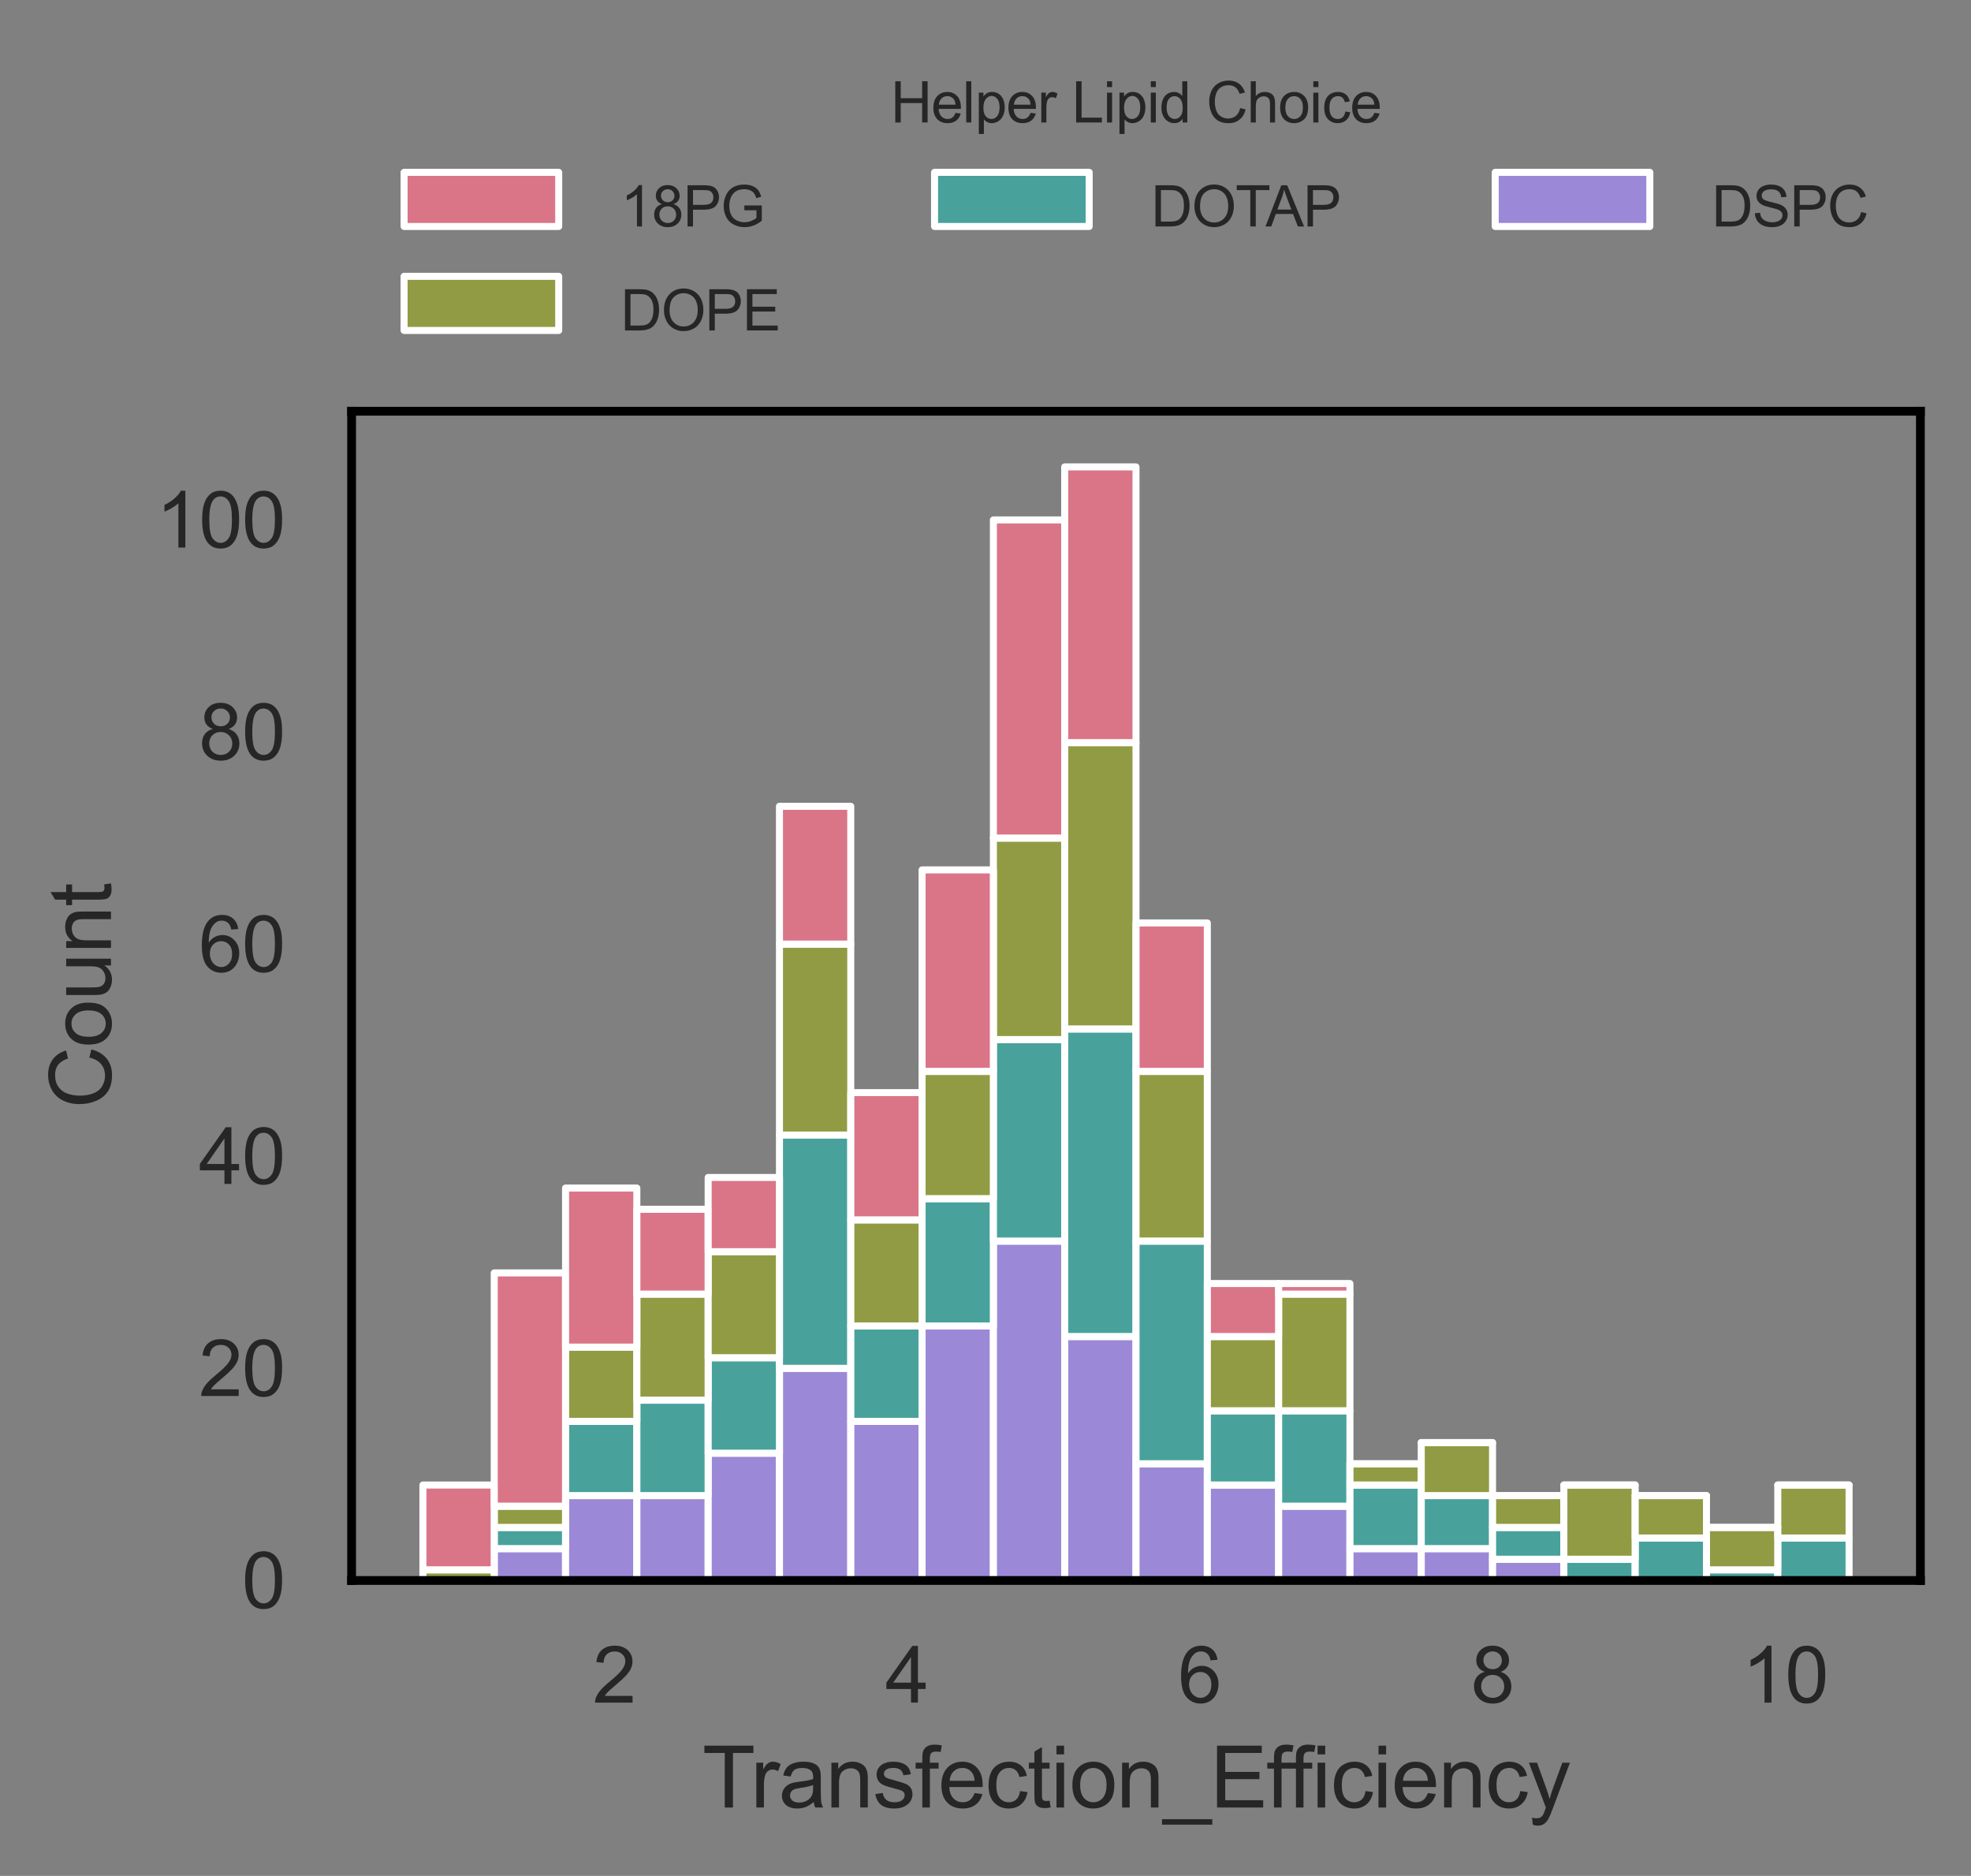 <?xml version="1.0" encoding="utf-8" standalone="no"?>
<!DOCTYPE svg PUBLIC "-//W3C//DTD SVG 1.1//EN"
  "http://www.w3.org/Graphics/SVG/1.1/DTD/svg11.dtd">
<svg xmlns:xlink="http://www.w3.org/1999/xlink" width="280.425pt" height="266.835pt" viewBox="0 0 280.425 266.835" xmlns="http://www.w3.org/2000/svg" version="1.1">
 <rect x="0" y="0" width="280.425" height="266.835" fill="#808080" stroke="none"/>
 <defs>
  <style type="text/css">*{stroke-linejoin: round; stroke-linecap: butt}</style>
 </defs>
 <g id="figure_1">
  <g id="patch_1">
   <path d="M 0 266.835 
L 280.425 266.835 
L 280.425 0 
L 0 0 
L 0 266.835 
z
" style="fill: none"/>
  </g>
  <g id="axes_1">
   <g id="patch_2">
    <path d="M 50.025 224.814 
L 273.225 224.814 
L 273.225 58.494 
L 50.025 58.494 
L 50.025 224.814 
z
" style="fill: none"/>
   </g>
   <g id="matplotlib.axis_1">
    <g id="xtick_1">
     <g id="text_1">
      <!-- 2 -->
      <g style="fill: #262626" transform="translate(84.327 242.187) scale(0.11 -0.11)">
       <defs>
        <path id="ArialMT-32" d="M 3222 541 
L 3222 0 
L 194 0 
Q 188 203 259 391 
Q 375 700 629 1000 
Q 884 1300 1366 1694 
Q 2113 2306 2375 2664 
Q 2638 3022 2638 3341 
Q 2638 3675 2398 3904 
Q 2159 4134 1775 4134 
Q 1369 4134 1125 3890 
Q 881 3647 878 3216 
L 300 3275 
Q 359 3922 746 4261 
Q 1134 4600 1788 4600 
Q 2447 4600 2831 4234 
Q 3216 3869 3216 3328 
Q 3216 3053 3103 2787 
Q 2991 2522 2730 2228 
Q 2469 1934 1863 1422 
Q 1356 997 1212 845 
Q 1069 694 975 541 
L 3222 541 
z
" transform="scale(0.016)"/>
       </defs>
       <use xlink:href="#ArialMT-32"/>
      </g>
     </g>
    </g>
    <g id="xtick_2">
     <g id="text_2">
      <!-- 4 -->
      <g style="fill: #262626" transform="translate(125.97 242.187) scale(0.11 -0.11)">
       <defs>
        <path id="ArialMT-34" d="M 2069 0 
L 2069 1097 
L 81 1097 
L 81 1613 
L 2172 4581 
L 2631 4581 
L 2631 1613 
L 3250 1613 
L 3250 1097 
L 2631 1097 
L 2631 0 
L 2069 0 
z
M 2069 1613 
L 2069 3678 
L 634 1613 
L 2069 1613 
z
" transform="scale(0.016)"/>
       </defs>
       <use xlink:href="#ArialMT-34"/>
      </g>
     </g>
    </g>
    <g id="xtick_3">
     <g id="text_3">
      <!-- 6 -->
      <g style="fill: #262626" transform="translate(167.614 242.187) scale(0.11 -0.11)">
       <defs>
        <path id="ArialMT-36" d="M 3184 3459 
L 2625 3416 
Q 2550 3747 2413 3897 
Q 2184 4138 1850 4138 
Q 1581 4138 1378 3988 
Q 1113 3794 959 3422 
Q 806 3050 800 2363 
Q 1003 2672 1297 2822 
Q 1591 2972 1913 2972 
Q 2475 2972 2870 2558 
Q 3266 2144 3266 1488 
Q 3266 1056 3080 686 
Q 2894 316 2569 119 
Q 2244 -78 1831 -78 
Q 1128 -78 684 439 
Q 241 956 241 2144 
Q 241 3472 731 4075 
Q 1159 4600 1884 4600 
Q 2425 4600 2770 4297 
Q 3116 3994 3184 3459 
z
M 888 1484 
Q 888 1194 1011 928 
Q 1134 663 1356 523 
Q 1578 384 1822 384 
Q 2178 384 2434 671 
Q 2691 959 2691 1453 
Q 2691 1928 2437 2201 
Q 2184 2475 1800 2475 
Q 1419 2475 1153 2201 
Q 888 1928 888 1484 
z
" transform="scale(0.016)"/>
       </defs>
       <use xlink:href="#ArialMT-36"/>
      </g>
     </g>
    </g>
    <g id="xtick_4">
     <g id="text_4">
      <!-- 8 -->
      <g style="fill: #262626" transform="translate(209.258 242.187) scale(0.11 -0.11)">
       <defs>
        <path id="ArialMT-38" d="M 1131 2484 
Q 781 2613 612 2850 
Q 444 3088 444 3419 
Q 444 3919 803 4259 
Q 1163 4600 1759 4600 
Q 2359 4600 2725 4251 
Q 3091 3903 3091 3403 
Q 3091 3084 2923 2848 
Q 2756 2613 2416 2484 
Q 2838 2347 3058 2040 
Q 3278 1734 3278 1309 
Q 3278 722 2862 322 
Q 2447 -78 1769 -78 
Q 1091 -78 675 323 
Q 259 725 259 1325 
Q 259 1772 486 2073 
Q 713 2375 1131 2484 
z
M 1019 3438 
Q 1019 3113 1228 2906 
Q 1438 2700 1772 2700 
Q 2097 2700 2305 2904 
Q 2513 3109 2513 3406 
Q 2513 3716 2298 3927 
Q 2084 4138 1766 4138 
Q 1444 4138 1231 3931 
Q 1019 3725 1019 3438 
z
M 838 1322 
Q 838 1081 952 856 
Q 1066 631 1291 507 
Q 1516 384 1775 384 
Q 2178 384 2440 643 
Q 2703 903 2703 1303 
Q 2703 1709 2433 1975 
Q 2163 2241 1756 2241 
Q 1359 2241 1098 1978 
Q 838 1716 838 1322 
z
" transform="scale(0.016)"/>
       </defs>
       <use xlink:href="#ArialMT-38"/>
      </g>
     </g>
    </g>
    <g id="xtick_5">
     <g id="text_5">
      <!-- 10 -->
      <g style="fill: #262626" transform="translate(247.843 242.187) scale(0.11 -0.11)">
       <defs>
        <path id="ArialMT-31" d="M 2384 0 
L 1822 0 
L 1822 3584 
Q 1619 3391 1289 3197 
Q 959 3003 697 2906 
L 697 3450 
Q 1169 3672 1522 3987 
Q 1875 4303 2022 4600 
L 2384 4600 
L 2384 0 
z
" transform="scale(0.016)"/>
        <path id="ArialMT-30" d="M 266 2259 
Q 266 3072 433 3567 
Q 600 4063 929 4331 
Q 1259 4600 1759 4600 
Q 2128 4600 2406 4451 
Q 2684 4303 2865 4023 
Q 3047 3744 3150 3342 
Q 3253 2941 3253 2259 
Q 3253 1453 3087 958 
Q 2922 463 2592 192 
Q 2263 -78 1759 -78 
Q 1097 -78 719 397 
Q 266 969 266 2259 
z
M 844 2259 
Q 844 1131 1108 757 
Q 1372 384 1759 384 
Q 2147 384 2411 759 
Q 2675 1134 2675 2259 
Q 2675 3391 2411 3762 
Q 2147 4134 1753 4134 
Q 1366 4134 1134 3806 
Q 844 3388 844 2259 
z
" transform="scale(0.016)"/>
       </defs>
       <use xlink:href="#ArialMT-31"/>
       <use xlink:href="#ArialMT-30" x="55.615"/>
      </g>
     </g>
    </g>
    <g id="text_6">
     <!-- Transfection_Efficiency -->
     <g style="fill: #262626" transform="translate(99.931 257.109) scale(0.12 -0.12)">
      <defs>
       <path id="ArialMT-54" d="M 1659 0 
L 1659 4041 
L 150 4041 
L 150 4581 
L 3781 4581 
L 3781 4041 
L 2266 4041 
L 2266 0 
L 1659 0 
z
" transform="scale(0.016)"/>
       <path id="ArialMT-72" d="M 416 0 
L 416 3319 
L 922 3319 
L 922 2816 
Q 1116 3169 1280 3281 
Q 1444 3394 1641 3394 
Q 1925 3394 2219 3213 
L 2025 2691 
Q 1819 2813 1613 2813 
Q 1428 2813 1281 2702 
Q 1134 2591 1072 2394 
Q 978 2094 978 1738 
L 978 0 
L 416 0 
z
" transform="scale(0.016)"/>
       <path id="ArialMT-61" d="M 2588 409 
Q 2275 144 1986 34 
Q 1697 -75 1366 -75 
Q 819 -75 525 192 
Q 231 459 231 875 
Q 231 1119 342 1320 
Q 453 1522 633 1644 
Q 813 1766 1038 1828 
Q 1203 1872 1538 1913 
Q 2219 1994 2541 2106 
Q 2544 2222 2544 2253 
Q 2544 2597 2384 2738 
Q 2169 2928 1744 2928 
Q 1347 2928 1158 2789 
Q 969 2650 878 2297 
L 328 2372 
Q 403 2725 575 2942 
Q 747 3159 1072 3276 
Q 1397 3394 1825 3394 
Q 2250 3394 2515 3294 
Q 2781 3194 2906 3042 
Q 3031 2891 3081 2659 
Q 3109 2516 3109 2141 
L 3109 1391 
Q 3109 606 3145 398 
Q 3181 191 3288 0 
L 2700 0 
Q 2613 175 2588 409 
z
M 2541 1666 
Q 2234 1541 1622 1453 
Q 1275 1403 1131 1340 
Q 988 1278 909 1158 
Q 831 1038 831 891 
Q 831 666 1001 516 
Q 1172 366 1500 366 
Q 1825 366 2078 508 
Q 2331 650 2450 897 
Q 2541 1088 2541 1459 
L 2541 1666 
z
" transform="scale(0.016)"/>
       <path id="ArialMT-6e" d="M 422 0 
L 422 3319 
L 928 3319 
L 928 2847 
Q 1294 3394 1984 3394 
Q 2284 3394 2536 3286 
Q 2788 3178 2913 3003 
Q 3038 2828 3088 2588 
Q 3119 2431 3119 2041 
L 3119 0 
L 2556 0 
L 2556 2019 
Q 2556 2363 2490 2533 
Q 2425 2703 2258 2804 
Q 2091 2906 1866 2906 
Q 1506 2906 1245 2678 
Q 984 2450 984 1813 
L 984 0 
L 422 0 
z
" transform="scale(0.016)"/>
       <path id="ArialMT-73" d="M 197 991 
L 753 1078 
Q 800 744 1014 566 
Q 1228 388 1613 388 
Q 2000 388 2187 545 
Q 2375 703 2375 916 
Q 2375 1106 2209 1216 
Q 2094 1291 1634 1406 
Q 1016 1563 777 1677 
Q 538 1791 414 1992 
Q 291 2194 291 2438 
Q 291 2659 392 2848 
Q 494 3038 669 3163 
Q 800 3259 1026 3326 
Q 1253 3394 1513 3394 
Q 1903 3394 2198 3281 
Q 2494 3169 2634 2976 
Q 2775 2784 2828 2463 
L 2278 2388 
Q 2241 2644 2061 2787 
Q 1881 2931 1553 2931 
Q 1166 2931 1000 2803 
Q 834 2675 834 2503 
Q 834 2394 903 2306 
Q 972 2216 1119 2156 
Q 1203 2125 1616 2013 
Q 2213 1853 2448 1751 
Q 2684 1650 2818 1456 
Q 2953 1263 2953 975 
Q 2953 694 2789 445 
Q 2625 197 2315 61 
Q 2006 -75 1616 -75 
Q 969 -75 630 194 
Q 291 463 197 991 
z
" transform="scale(0.016)"/>
       <path id="ArialMT-66" d="M 556 0 
L 556 2881 
L 59 2881 
L 59 3319 
L 556 3319 
L 556 3672 
Q 556 4006 616 4169 
Q 697 4388 901 4523 
Q 1106 4659 1475 4659 
Q 1713 4659 2000 4603 
L 1916 4113 
Q 1741 4144 1584 4144 
Q 1328 4144 1222 4034 
Q 1116 3925 1116 3625 
L 1116 3319 
L 1763 3319 
L 1763 2881 
L 1116 2881 
L 1116 0 
L 556 0 
z
" transform="scale(0.016)"/>
       <path id="ArialMT-65" d="M 2694 1069 
L 3275 997 
Q 3138 488 2766 206 
Q 2394 -75 1816 -75 
Q 1088 -75 661 373 
Q 234 822 234 1631 
Q 234 2469 665 2931 
Q 1097 3394 1784 3394 
Q 2450 3394 2872 2941 
Q 3294 2488 3294 1666 
Q 3294 1616 3291 1516 
L 816 1516 
Q 847 969 1125 678 
Q 1403 388 1819 388 
Q 2128 388 2347 550 
Q 2566 713 2694 1069 
z
M 847 1978 
L 2700 1978 
Q 2663 2397 2488 2606 
Q 2219 2931 1791 2931 
Q 1403 2931 1139 2672 
Q 875 2413 847 1978 
z
" transform="scale(0.016)"/>
       <path id="ArialMT-63" d="M 2588 1216 
L 3141 1144 
Q 3050 572 2676 248 
Q 2303 -75 1759 -75 
Q 1078 -75 664 370 
Q 250 816 250 1647 
Q 250 2184 428 2587 
Q 606 2991 970 3192 
Q 1334 3394 1763 3394 
Q 2303 3394 2647 3120 
Q 2991 2847 3088 2344 
L 2541 2259 
Q 2463 2594 2264 2762 
Q 2066 2931 1784 2931 
Q 1359 2931 1093 2626 
Q 828 2322 828 1663 
Q 828 994 1084 691 
Q 1341 388 1753 388 
Q 2084 388 2306 591 
Q 2528 794 2588 1216 
z
" transform="scale(0.016)"/>
       <path id="ArialMT-74" d="M 1650 503 
L 1731 6 
Q 1494 -44 1306 -44 
Q 1000 -44 831 53 
Q 663 150 594 308 
Q 525 466 525 972 
L 525 2881 
L 113 2881 
L 113 3319 
L 525 3319 
L 525 4141 
L 1084 4478 
L 1084 3319 
L 1650 3319 
L 1650 2881 
L 1084 2881 
L 1084 941 
Q 1084 700 1114 631 
Q 1144 563 1211 522 
Q 1278 481 1403 481 
Q 1497 481 1650 503 
z
" transform="scale(0.016)"/>
       <path id="ArialMT-69" d="M 425 3934 
L 425 4581 
L 988 4581 
L 988 3934 
L 425 3934 
z
M 425 0 
L 425 3319 
L 988 3319 
L 988 0 
L 425 0 
z
" transform="scale(0.016)"/>
       <path id="ArialMT-6f" d="M 213 1659 
Q 213 2581 725 3025 
Q 1153 3394 1769 3394 
Q 2453 3394 2887 2945 
Q 3322 2497 3322 1706 
Q 3322 1066 3130 698 
Q 2938 331 2570 128 
Q 2203 -75 1769 -75 
Q 1072 -75 642 372 
Q 213 819 213 1659 
z
M 791 1659 
Q 791 1022 1069 705 
Q 1347 388 1769 388 
Q 2188 388 2466 706 
Q 2744 1025 2744 1678 
Q 2744 2294 2464 2611 
Q 2184 2928 1769 2928 
Q 1347 2928 1069 2612 
Q 791 2297 791 1659 
z
" transform="scale(0.016)"/>
       <path id="ArialMT-5f" d="M -97 -1272 
L -97 -866 
L 3631 -866 
L 3631 -1272 
L -97 -1272 
z
" transform="scale(0.016)"/>
       <path id="ArialMT-45" d="M 506 0 
L 506 4581 
L 3819 4581 
L 3819 4041 
L 1113 4041 
L 1113 2638 
L 3647 2638 
L 3647 2100 
L 1113 2100 
L 1113 541 
L 3925 541 
L 3925 0 
L 506 0 
z
" transform="scale(0.016)"/>
       <path id="ArialMT-79" d="M 397 -1278 
L 334 -750 
Q 519 -800 656 -800 
Q 844 -800 956 -737 
Q 1069 -675 1141 -563 
Q 1194 -478 1313 -144 
Q 1328 -97 1363 -6 
L 103 3319 
L 709 3319 
L 1400 1397 
Q 1534 1031 1641 628 
Q 1738 1016 1872 1384 
L 2581 3319 
L 3144 3319 
L 1881 -56 
Q 1678 -603 1566 -809 
Q 1416 -1088 1222 -1217 
Q 1028 -1347 759 -1347 
Q 597 -1347 397 -1278 
z
" transform="scale(0.016)"/>
      </defs>
      <use xlink:href="#ArialMT-54"/>
      <use xlink:href="#ArialMT-72" x="57.334"/>
      <use xlink:href="#ArialMT-61" x="90.635"/>
      <use xlink:href="#ArialMT-6e" x="146.25"/>
      <use xlink:href="#ArialMT-73" x="201.865"/>
      <use xlink:href="#ArialMT-66" x="251.865"/>
      <use xlink:href="#ArialMT-65" x="279.648"/>
      <use xlink:href="#ArialMT-63" x="335.264"/>
      <use xlink:href="#ArialMT-74" x="385.264"/>
      <use xlink:href="#ArialMT-69" x="413.047"/>
      <use xlink:href="#ArialMT-6f" x="435.264"/>
      <use xlink:href="#ArialMT-6e" x="490.879"/>
      <use xlink:href="#ArialMT-5f" x="546.494"/>
      <use xlink:href="#ArialMT-45" x="602.109"/>
      <use xlink:href="#ArialMT-66" x="668.809"/>
      <use xlink:href="#ArialMT-66" x="694.842"/>
      <use xlink:href="#ArialMT-69" x="722.625"/>
      <use xlink:href="#ArialMT-63" x="744.842"/>
      <use xlink:href="#ArialMT-69" x="794.842"/>
      <use xlink:href="#ArialMT-65" x="817.059"/>
      <use xlink:href="#ArialMT-6e" x="872.674"/>
      <use xlink:href="#ArialMT-63" x="928.289"/>
      <use xlink:href="#ArialMT-79" x="978.289"/>
     </g>
    </g>
   </g>
   <g id="matplotlib.axis_2">
    <g id="ytick_1">
     <g id="text_7">
      <!-- 0 -->
      <g style="fill: #262626" transform="translate(34.408 228.751) scale(0.11 -0.11)">
       <use xlink:href="#ArialMT-30"/>
      </g>
     </g>
    </g>
    <g id="ytick_2">
     <g id="text_8">
      <!-- 20 -->
      <g style="fill: #262626" transform="translate(28.291 198.579) scale(0.11 -0.11)">
       <use xlink:href="#ArialMT-32"/>
       <use xlink:href="#ArialMT-30" x="55.615"/>
      </g>
     </g>
    </g>
    <g id="ytick_3">
     <g id="text_9">
      <!-- 40 -->
      <g style="fill: #262626" transform="translate(28.291 168.408) scale(0.11 -0.11)">
       <use xlink:href="#ArialMT-34"/>
       <use xlink:href="#ArialMT-30" x="55.615"/>
      </g>
     </g>
    </g>
    <g id="ytick_4">
     <g id="text_10">
      <!-- 60 -->
      <g style="fill: #262626" transform="translate(28.291 138.236) scale(0.11 -0.11)">
       <use xlink:href="#ArialMT-36"/>
       <use xlink:href="#ArialMT-30" x="55.615"/>
      </g>
     </g>
    </g>
    <g id="ytick_5">
     <g id="text_11">
      <!-- 80 -->
      <g style="fill: #262626" transform="translate(28.291 108.065) scale(0.11 -0.11)">
       <use xlink:href="#ArialMT-38"/>
       <use xlink:href="#ArialMT-30" x="55.615"/>
      </g>
     </g>
    </g>
    <g id="ytick_6">
     <g id="text_12">
      <!-- 100 -->
      <g style="fill: #262626" transform="translate(22.174 77.893) scale(0.11 -0.11)">
       <use xlink:href="#ArialMT-31"/>
       <use xlink:href="#ArialMT-30" x="55.615"/>
       <use xlink:href="#ArialMT-30" x="111.23"/>
      </g>
     </g>
    </g>
    <g id="text_13">
     <!-- Count -->
     <g style="fill: #262626" transform="translate(15.789 157.663) rotate(-90) scale(0.12 -0.12)">
      <defs>
       <path id="ArialMT-43" d="M 3763 1606 
L 4369 1453 
Q 4178 706 3683 314 
Q 3188 -78 2472 -78 
Q 1731 -78 1267 223 
Q 803 525 561 1097 
Q 319 1669 319 2325 
Q 319 3041 592 3573 
Q 866 4106 1370 4382 
Q 1875 4659 2481 4659 
Q 3169 4659 3637 4309 
Q 4106 3959 4291 3325 
L 3694 3184 
Q 3534 3684 3231 3912 
Q 2928 4141 2469 4141 
Q 1941 4141 1586 3887 
Q 1231 3634 1087 3207 
Q 944 2781 944 2328 
Q 944 1744 1114 1308 
Q 1284 872 1643 656 
Q 2003 441 2422 441 
Q 2931 441 3284 734 
Q 3638 1028 3763 1606 
z
" transform="scale(0.016)"/>
       <path id="ArialMT-75" d="M 2597 0 
L 2597 488 
Q 2209 -75 1544 -75 
Q 1250 -75 995 37 
Q 741 150 617 320 
Q 494 491 444 738 
Q 409 903 409 1263 
L 409 3319 
L 972 3319 
L 972 1478 
Q 972 1038 1006 884 
Q 1059 663 1231 536 
Q 1403 409 1656 409 
Q 1909 409 2131 539 
Q 2353 669 2445 892 
Q 2538 1116 2538 1541 
L 2538 3319 
L 3100 3319 
L 3100 0 
L 2597 0 
z
" transform="scale(0.016)"/>
      </defs>
      <use xlink:href="#ArialMT-43"/>
      <use xlink:href="#ArialMT-6f" x="72.217"/>
      <use xlink:href="#ArialMT-75" x="127.832"/>
      <use xlink:href="#ArialMT-6e" x="183.447"/>
      <use xlink:href="#ArialMT-74" x="239.062"/>
     </g>
    </g>
   </g>
   <g id="patch_3">
    <path d="M 60.171 224.814 
L 70.316 224.814 
L 70.316 224.814 
L 60.171 224.814 
z
" clip-path="url(#p87da9807aa)" style="fill: #a48cf4; fill-opacity: 0.75; stroke: #ffffff; stroke-linejoin: miter"/>
   </g>
   <g id="patch_4">
    <path d="M 70.316 224.814 
L 80.462 224.814 
L 80.462 220.288 
L 70.316 220.288 
z
" clip-path="url(#p87da9807aa)" style="fill: #a48cf4; fill-opacity: 0.75; stroke: #ffffff; stroke-linejoin: miter"/>
   </g>
   <g id="patch_5">
    <path d="M 80.462 224.814 
L 90.607 224.814 
L 90.607 212.745 
L 80.462 212.745 
z
" clip-path="url(#p87da9807aa)" style="fill: #a48cf4; fill-opacity: 0.75; stroke: #ffffff; stroke-linejoin: miter"/>
   </g>
   <g id="patch_6">
    <path d="M 90.607 224.814 
L 100.753 224.814 
L 100.753 212.745 
L 90.607 212.745 
z
" clip-path="url(#p87da9807aa)" style="fill: #a48cf4; fill-opacity: 0.75; stroke: #ffffff; stroke-linejoin: miter"/>
   </g>
   <g id="patch_7">
    <path d="M 100.753 224.814 
L 110.898 224.814 
L 110.898 206.711 
L 100.753 206.711 
z
" clip-path="url(#p87da9807aa)" style="fill: #a48cf4; fill-opacity: 0.75; stroke: #ffffff; stroke-linejoin: miter"/>
   </g>
   <g id="patch_8">
    <path d="M 110.898 224.814 
L 121.044 224.814 
L 121.044 194.642 
L 110.898 194.642 
z
" clip-path="url(#p87da9807aa)" style="fill: #a48cf4; fill-opacity: 0.75; stroke: #ffffff; stroke-linejoin: miter"/>
   </g>
   <g id="patch_9">
    <path d="M 121.044 224.814 
L 131.189 224.814 
L 131.189 202.185 
L 121.044 202.185 
z
" clip-path="url(#p87da9807aa)" style="fill: #a48cf4; fill-opacity: 0.75; stroke: #ffffff; stroke-linejoin: miter"/>
   </g>
   <g id="patch_10">
    <path d="M 131.189 224.814 
L 141.335 224.814 
L 141.335 188.608 
L 131.189 188.608 
z
" clip-path="url(#p87da9807aa)" style="fill: #a48cf4; fill-opacity: 0.75; stroke: #ffffff; stroke-linejoin: miter"/>
   </g>
   <g id="patch_11">
    <path d="M 141.335 224.814 
L 151.48 224.814 
L 151.48 176.539 
L 141.335 176.539 
z
" clip-path="url(#p87da9807aa)" style="fill: #a48cf4; fill-opacity: 0.75; stroke: #ffffff; stroke-linejoin: miter"/>
   </g>
   <g id="patch_12">
    <path d="M 151.48 224.814 
L 161.625 224.814 
L 161.625 190.117 
L 151.48 190.117 
z
" clip-path="url(#p87da9807aa)" style="fill: #a48cf4; fill-opacity: 0.75; stroke: #ffffff; stroke-linejoin: miter"/>
   </g>
   <g id="patch_13">
    <path d="M 161.625 224.814 
L 171.771 224.814 
L 171.771 208.219 
L 161.625 208.219 
z
" clip-path="url(#p87da9807aa)" style="fill: #a48cf4; fill-opacity: 0.75; stroke: #ffffff; stroke-linejoin: miter"/>
   </g>
   <g id="patch_14">
    <path d="M 171.771 224.814 
L 181.916 224.814 
L 181.916 211.237 
L 171.771 211.237 
z
" clip-path="url(#p87da9807aa)" style="fill: #a48cf4; fill-opacity: 0.75; stroke: #ffffff; stroke-linejoin: miter"/>
   </g>
   <g id="patch_15">
    <path d="M 181.916 224.814 
L 192.062 224.814 
L 192.062 214.254 
L 181.916 214.254 
z
" clip-path="url(#p87da9807aa)" style="fill: #a48cf4; fill-opacity: 0.75; stroke: #ffffff; stroke-linejoin: miter"/>
   </g>
   <g id="patch_16">
    <path d="M 192.062 224.814 
L 202.207 224.814 
L 202.207 220.288 
L 192.062 220.288 
z
" clip-path="url(#p87da9807aa)" style="fill: #a48cf4; fill-opacity: 0.75; stroke: #ffffff; stroke-linejoin: miter"/>
   </g>
   <g id="patch_17">
    <path d="M 202.207 224.814 
L 212.353 224.814 
L 212.353 220.288 
L 202.207 220.288 
z
" clip-path="url(#p87da9807aa)" style="fill: #a48cf4; fill-opacity: 0.75; stroke: #ffffff; stroke-linejoin: miter"/>
   </g>
   <g id="patch_18">
    <path d="M 212.353 224.814 
L 222.498 224.814 
L 222.498 221.797 
L 212.353 221.797 
z
" clip-path="url(#p87da9807aa)" style="fill: #a48cf4; fill-opacity: 0.75; stroke: #ffffff; stroke-linejoin: miter"/>
   </g>
   <g id="patch_19">
    <path d="M 222.498 224.814 
L 232.644 224.814 
L 232.644 224.814 
L 222.498 224.814 
z
" clip-path="url(#p87da9807aa)" style="fill: #a48cf4; fill-opacity: 0.75; stroke: #ffffff; stroke-linejoin: miter"/>
   </g>
   <g id="patch_20">
    <path d="M 232.644 224.814 
L 242.789 224.814 
L 242.789 224.814 
L 232.644 224.814 
z
" clip-path="url(#p87da9807aa)" style="fill: #a48cf4; fill-opacity: 0.75; stroke: #ffffff; stroke-linejoin: miter"/>
   </g>
   <g id="patch_21">
    <path d="M 242.789 224.814 
L 252.935 224.814 
L 252.935 224.814 
L 242.789 224.814 
z
" clip-path="url(#p87da9807aa)" style="fill: #a48cf4; fill-opacity: 0.75; stroke: #ffffff; stroke-linejoin: miter"/>
   </g>
   <g id="patch_22">
    <path d="M 252.935 224.814 
L 263.08 224.814 
L 263.08 224.814 
L 252.935 224.814 
z
" clip-path="url(#p87da9807aa)" style="fill: #a48cf4; fill-opacity: 0.75; stroke: #ffffff; stroke-linejoin: miter"/>
   </g>
   <g id="patch_23">
    <path d="M 60.171 224.814 
L 70.316 224.814 
L 70.316 224.814 
L 60.171 224.814 
z
" clip-path="url(#p87da9807aa)" style="fill: #36ada4; fill-opacity: 0.75; stroke: #ffffff; stroke-linejoin: miter"/>
   </g>
   <g id="patch_24">
    <path d="M 70.316 220.288 
L 80.462 220.288 
L 80.462 217.271 
L 70.316 217.271 
z
" clip-path="url(#p87da9807aa)" style="fill: #36ada4; fill-opacity: 0.75; stroke: #ffffff; stroke-linejoin: miter"/>
   </g>
   <g id="patch_25">
    <path d="M 80.462 212.745 
L 90.607 212.745 
L 90.607 202.185 
L 80.462 202.185 
z
" clip-path="url(#p87da9807aa)" style="fill: #36ada4; fill-opacity: 0.75; stroke: #ffffff; stroke-linejoin: miter"/>
   </g>
   <g id="patch_26">
    <path d="M 90.607 212.745 
L 100.753 212.745 
L 100.753 199.168 
L 90.607 199.168 
z
" clip-path="url(#p87da9807aa)" style="fill: #36ada4; fill-opacity: 0.75; stroke: #ffffff; stroke-linejoin: miter"/>
   </g>
   <g id="patch_27">
    <path d="M 100.753 206.711 
L 110.898 206.711 
L 110.898 193.134 
L 100.753 193.134 
z
" clip-path="url(#p87da9807aa)" style="fill: #36ada4; fill-opacity: 0.75; stroke: #ffffff; stroke-linejoin: miter"/>
   </g>
   <g id="patch_28">
    <path d="M 110.898 194.642 
L 121.044 194.642 
L 121.044 161.454 
L 110.898 161.454 
z
" clip-path="url(#p87da9807aa)" style="fill: #36ada4; fill-opacity: 0.75; stroke: #ffffff; stroke-linejoin: miter"/>
   </g>
   <g id="patch_29">
    <path d="M 121.044 202.185 
L 131.189 202.185 
L 131.189 188.608 
L 121.044 188.608 
z
" clip-path="url(#p87da9807aa)" style="fill: #36ada4; fill-opacity: 0.75; stroke: #ffffff; stroke-linejoin: miter"/>
   </g>
   <g id="patch_30">
    <path d="M 131.189 188.608 
L 141.335 188.608 
L 141.335 170.505 
L 131.189 170.505 
z
" clip-path="url(#p87da9807aa)" style="fill: #36ada4; fill-opacity: 0.75; stroke: #ffffff; stroke-linejoin: miter"/>
   </g>
   <g id="patch_31">
    <path d="M 141.335 176.539 
L 151.48 176.539 
L 151.48 147.877 
L 141.335 147.877 
z
" clip-path="url(#p87da9807aa)" style="fill: #36ada4; fill-opacity: 0.75; stroke: #ffffff; stroke-linejoin: miter"/>
   </g>
   <g id="patch_32">
    <path d="M 151.48 190.117 
L 161.625 190.117 
L 161.625 146.368 
L 151.48 146.368 
z
" clip-path="url(#p87da9807aa)" style="fill: #36ada4; fill-opacity: 0.75; stroke: #ffffff; stroke-linejoin: miter"/>
   </g>
   <g id="patch_33">
    <path d="M 161.625 208.219 
L 171.771 208.219 
L 171.771 176.539 
L 161.625 176.539 
z
" clip-path="url(#p87da9807aa)" style="fill: #36ada4; fill-opacity: 0.75; stroke: #ffffff; stroke-linejoin: miter"/>
   </g>
   <g id="patch_34">
    <path d="M 171.771 211.237 
L 181.916 211.237 
L 181.916 200.677 
L 171.771 200.677 
z
" clip-path="url(#p87da9807aa)" style="fill: #36ada4; fill-opacity: 0.75; stroke: #ffffff; stroke-linejoin: miter"/>
   </g>
   <g id="patch_35">
    <path d="M 181.916 214.254 
L 192.062 214.254 
L 192.062 200.677 
L 181.916 200.677 
z
" clip-path="url(#p87da9807aa)" style="fill: #36ada4; fill-opacity: 0.75; stroke: #ffffff; stroke-linejoin: miter"/>
   </g>
   <g id="patch_36">
    <path d="M 192.062 220.288 
L 202.207 220.288 
L 202.207 211.237 
L 192.062 211.237 
z
" clip-path="url(#p87da9807aa)" style="fill: #36ada4; fill-opacity: 0.75; stroke: #ffffff; stroke-linejoin: miter"/>
   </g>
   <g id="patch_37">
    <path d="M 202.207 220.288 
L 212.353 220.288 
L 212.353 212.745 
L 202.207 212.745 
z
" clip-path="url(#p87da9807aa)" style="fill: #36ada4; fill-opacity: 0.75; stroke: #ffffff; stroke-linejoin: miter"/>
   </g>
   <g id="patch_38">
    <path d="M 212.353 221.797 
L 222.498 221.797 
L 222.498 217.271 
L 212.353 217.271 
z
" clip-path="url(#p87da9807aa)" style="fill: #36ada4; fill-opacity: 0.75; stroke: #ffffff; stroke-linejoin: miter"/>
   </g>
   <g id="patch_39">
    <path d="M 222.498 224.814 
L 232.644 224.814 
L 232.644 221.797 
L 222.498 221.797 
z
" clip-path="url(#p87da9807aa)" style="fill: #36ada4; fill-opacity: 0.75; stroke: #ffffff; stroke-linejoin: miter"/>
   </g>
   <g id="patch_40">
    <path d="M 232.644 224.814 
L 242.789 224.814 
L 242.789 218.779 
L 232.644 218.779 
z
" clip-path="url(#p87da9807aa)" style="fill: #36ada4; fill-opacity: 0.75; stroke: #ffffff; stroke-linejoin: miter"/>
   </g>
   <g id="patch_41">
    <path d="M 242.789 224.814 
L 252.935 224.814 
L 252.935 223.305 
L 242.789 223.305 
z
" clip-path="url(#p87da9807aa)" style="fill: #36ada4; fill-opacity: 0.75; stroke: #ffffff; stroke-linejoin: miter"/>
   </g>
   <g id="patch_42">
    <path d="M 252.935 224.814 
L 263.08 224.814 
L 263.08 218.779 
L 252.935 218.779 
z
" clip-path="url(#p87da9807aa)" style="fill: #36ada4; fill-opacity: 0.75; stroke: #ffffff; stroke-linejoin: miter"/>
   </g>
   <g id="patch_43">
    <path d="M 60.171 224.814 
L 70.316 224.814 
L 70.316 223.305 
L 60.171 223.305 
z
" clip-path="url(#p87da9807aa)" style="fill: #97a431; fill-opacity: 0.75; stroke: #ffffff; stroke-linejoin: miter"/>
   </g>
   <g id="patch_44">
    <path d="M 70.316 217.271 
L 80.462 217.271 
L 80.462 214.254 
L 70.316 214.254 
z
" clip-path="url(#p87da9807aa)" style="fill: #97a431; fill-opacity: 0.75; stroke: #ffffff; stroke-linejoin: miter"/>
   </g>
   <g id="patch_45">
    <path d="M 80.462 202.185 
L 90.607 202.185 
L 90.607 191.625 
L 80.462 191.625 
z
" clip-path="url(#p87da9807aa)" style="fill: #97a431; fill-opacity: 0.75; stroke: #ffffff; stroke-linejoin: miter"/>
   </g>
   <g id="patch_46">
    <path d="M 90.607 199.168 
L 100.753 199.168 
L 100.753 184.082 
L 90.607 184.082 
z
" clip-path="url(#p87da9807aa)" style="fill: #97a431; fill-opacity: 0.75; stroke: #ffffff; stroke-linejoin: miter"/>
   </g>
   <g id="patch_47">
    <path d="M 100.753 193.134 
L 110.898 193.134 
L 110.898 178.048 
L 100.753 178.048 
z
" clip-path="url(#p87da9807aa)" style="fill: #97a431; fill-opacity: 0.75; stroke: #ffffff; stroke-linejoin: miter"/>
   </g>
   <g id="patch_48">
    <path d="M 110.898 161.454 
L 121.044 161.454 
L 121.044 134.299 
L 110.898 134.299 
z
" clip-path="url(#p87da9807aa)" style="fill: #97a431; fill-opacity: 0.75; stroke: #ffffff; stroke-linejoin: miter"/>
   </g>
   <g id="patch_49">
    <path d="M 121.044 188.608 
L 131.189 188.608 
L 131.189 173.522 
L 121.044 173.522 
z
" clip-path="url(#p87da9807aa)" style="fill: #97a431; fill-opacity: 0.75; stroke: #ffffff; stroke-linejoin: miter"/>
   </g>
   <g id="patch_50">
    <path d="M 131.189 170.505 
L 141.335 170.505 
L 141.335 152.402 
L 131.189 152.402 
z
" clip-path="url(#p87da9807aa)" style="fill: #97a431; fill-opacity: 0.75; stroke: #ffffff; stroke-linejoin: miter"/>
   </g>
   <g id="patch_51">
    <path d="M 141.335 147.877 
L 151.48 147.877 
L 151.48 119.214 
L 141.335 119.214 
z
" clip-path="url(#p87da9807aa)" style="fill: #97a431; fill-opacity: 0.75; stroke: #ffffff; stroke-linejoin: miter"/>
   </g>
   <g id="patch_52">
    <path d="M 151.48 146.368 
L 161.625 146.368 
L 161.625 105.637 
L 151.48 105.637 
z
" clip-path="url(#p87da9807aa)" style="fill: #97a431; fill-opacity: 0.75; stroke: #ffffff; stroke-linejoin: miter"/>
   </g>
   <g id="patch_53">
    <path d="M 161.625 176.539 
L 171.771 176.539 
L 171.771 152.402 
L 161.625 152.402 
z
" clip-path="url(#p87da9807aa)" style="fill: #97a431; fill-opacity: 0.75; stroke: #ffffff; stroke-linejoin: miter"/>
   </g>
   <g id="patch_54">
    <path d="M 171.771 200.677 
L 181.916 200.677 
L 181.916 190.117 
L 171.771 190.117 
z
" clip-path="url(#p87da9807aa)" style="fill: #97a431; fill-opacity: 0.75; stroke: #ffffff; stroke-linejoin: miter"/>
   </g>
   <g id="patch_55">
    <path d="M 181.916 200.677 
L 192.062 200.677 
L 192.062 184.082 
L 181.916 184.082 
z
" clip-path="url(#p87da9807aa)" style="fill: #97a431; fill-opacity: 0.75; stroke: #ffffff; stroke-linejoin: miter"/>
   </g>
   <g id="patch_56">
    <path d="M 192.062 211.237 
L 202.207 211.237 
L 202.207 208.219 
L 192.062 208.219 
z
" clip-path="url(#p87da9807aa)" style="fill: #97a431; fill-opacity: 0.75; stroke: #ffffff; stroke-linejoin: miter"/>
   </g>
   <g id="patch_57">
    <path d="M 202.207 212.745 
L 212.353 212.745 
L 212.353 205.202 
L 202.207 205.202 
z
" clip-path="url(#p87da9807aa)" style="fill: #97a431; fill-opacity: 0.75; stroke: #ffffff; stroke-linejoin: miter"/>
   </g>
   <g id="patch_58">
    <path d="M 212.353 217.271 
L 222.498 217.271 
L 222.498 212.745 
L 212.353 212.745 
z
" clip-path="url(#p87da9807aa)" style="fill: #97a431; fill-opacity: 0.75; stroke: #ffffff; stroke-linejoin: miter"/>
   </g>
   <g id="patch_59">
    <path d="M 222.498 221.797 
L 232.644 221.797 
L 232.644 211.237 
L 222.498 211.237 
z
" clip-path="url(#p87da9807aa)" style="fill: #97a431; fill-opacity: 0.75; stroke: #ffffff; stroke-linejoin: miter"/>
   </g>
   <g id="patch_60">
    <path d="M 232.644 218.779 
L 242.789 218.779 
L 242.789 212.745 
L 232.644 212.745 
z
" clip-path="url(#p87da9807aa)" style="fill: #97a431; fill-opacity: 0.75; stroke: #ffffff; stroke-linejoin: miter"/>
   </g>
   <g id="patch_61">
    <path d="M 242.789 223.305 
L 252.935 223.305 
L 252.935 217.271 
L 242.789 217.271 
z
" clip-path="url(#p87da9807aa)" style="fill: #97a431; fill-opacity: 0.75; stroke: #ffffff; stroke-linejoin: miter"/>
   </g>
   <g id="patch_62">
    <path d="M 252.935 218.779 
L 263.08 218.779 
L 263.08 211.237 
L 252.935 211.237 
z
" clip-path="url(#p87da9807aa)" style="fill: #97a431; fill-opacity: 0.75; stroke: #ffffff; stroke-linejoin: miter"/>
   </g>
   <g id="patch_63">
    <path d="M 60.171 223.305 
L 70.316 223.305 
L 70.316 211.237 
L 60.171 211.237 
z
" clip-path="url(#p87da9807aa)" style="fill: #f77189; fill-opacity: 0.75; stroke: #ffffff; stroke-linejoin: miter"/>
   </g>
   <g id="patch_64">
    <path d="M 70.316 214.254 
L 80.462 214.254 
L 80.462 181.065 
L 70.316 181.065 
z
" clip-path="url(#p87da9807aa)" style="fill: #f77189; fill-opacity: 0.75; stroke: #ffffff; stroke-linejoin: miter"/>
   </g>
   <g id="patch_65">
    <path d="M 80.462 191.625 
L 90.607 191.625 
L 90.607 168.997 
L 80.462 168.997 
z
" clip-path="url(#p87da9807aa)" style="fill: #f77189; fill-opacity: 0.75; stroke: #ffffff; stroke-linejoin: miter"/>
   </g>
   <g id="patch_66">
    <path d="M 90.607 184.082 
L 100.753 184.082 
L 100.753 172.014 
L 90.607 172.014 
z
" clip-path="url(#p87da9807aa)" style="fill: #f77189; fill-opacity: 0.75; stroke: #ffffff; stroke-linejoin: miter"/>
   </g>
   <g id="patch_67">
    <path d="M 100.753 178.048 
L 110.898 178.048 
L 110.898 167.488 
L 100.753 167.488 
z
" clip-path="url(#p87da9807aa)" style="fill: #f77189; fill-opacity: 0.75; stroke: #ffffff; stroke-linejoin: miter"/>
   </g>
   <g id="patch_68">
    <path d="M 110.898 134.299 
L 121.044 134.299 
L 121.044 114.688 
L 110.898 114.688 
z
" clip-path="url(#p87da9807aa)" style="fill: #f77189; fill-opacity: 0.75; stroke: #ffffff; stroke-linejoin: miter"/>
   </g>
   <g id="patch_69">
    <path d="M 121.044 173.522 
L 131.189 173.522 
L 131.189 155.419 
L 121.044 155.419 
z
" clip-path="url(#p87da9807aa)" style="fill: #f77189; fill-opacity: 0.75; stroke: #ffffff; stroke-linejoin: miter"/>
   </g>
   <g id="patch_70">
    <path d="M 131.189 152.402 
L 141.335 152.402 
L 141.335 123.739 
L 131.189 123.739 
z
" clip-path="url(#p87da9807aa)" style="fill: #f77189; fill-opacity: 0.75; stroke: #ffffff; stroke-linejoin: miter"/>
   </g>
   <g id="patch_71">
    <path d="M 141.335 119.214 
L 151.48 119.214 
L 151.48 73.957 
L 141.335 73.957 
z
" clip-path="url(#p87da9807aa)" style="fill: #f77189; fill-opacity: 0.75; stroke: #ffffff; stroke-linejoin: miter"/>
   </g>
   <g id="patch_72">
    <path d="M 151.48 105.637 
L 161.625 105.637 
L 161.625 66.414 
L 151.48 66.414 
z
" clip-path="url(#p87da9807aa)" style="fill: #f77189; fill-opacity: 0.75; stroke: #ffffff; stroke-linejoin: miter"/>
   </g>
   <g id="patch_73">
    <path d="M 161.625 152.402 
L 171.771 152.402 
L 171.771 131.282 
L 161.625 131.282 
z
" clip-path="url(#p87da9807aa)" style="fill: #f77189; fill-opacity: 0.75; stroke: #ffffff; stroke-linejoin: miter"/>
   </g>
   <g id="patch_74">
    <path d="M 171.771 190.117 
L 181.916 190.117 
L 181.916 182.574 
L 171.771 182.574 
z
" clip-path="url(#p87da9807aa)" style="fill: #f77189; fill-opacity: 0.75; stroke: #ffffff; stroke-linejoin: miter"/>
   </g>
   <g id="patch_75">
    <path d="M 181.916 184.082 
L 192.062 184.082 
L 192.062 182.574 
L 181.916 182.574 
z
" clip-path="url(#p87da9807aa)" style="fill: #f77189; fill-opacity: 0.75; stroke: #ffffff; stroke-linejoin: miter"/>
   </g>
   <g id="patch_76">
    <path d="M 192.062 208.219 
L 202.207 208.219 
L 202.207 208.219 
L 192.062 208.219 
z
" clip-path="url(#p87da9807aa)" style="fill: #f77189; fill-opacity: 0.75; stroke: #ffffff; stroke-linejoin: miter"/>
   </g>
   <g id="patch_77">
    <path d="M 202.207 205.202 
L 212.353 205.202 
L 212.353 205.202 
L 202.207 205.202 
z
" clip-path="url(#p87da9807aa)" style="fill: #f77189; fill-opacity: 0.75; stroke: #ffffff; stroke-linejoin: miter"/>
   </g>
   <g id="patch_78">
    <path d="M 212.353 212.745 
L 222.498 212.745 
L 222.498 212.745 
L 212.353 212.745 
z
" clip-path="url(#p87da9807aa)" style="fill: #f77189; fill-opacity: 0.75; stroke: #ffffff; stroke-linejoin: miter"/>
   </g>
   <g id="patch_79">
    <path d="M 222.498 211.237 
L 232.644 211.237 
L 232.644 211.237 
L 222.498 211.237 
z
" clip-path="url(#p87da9807aa)" style="fill: #f77189; fill-opacity: 0.75; stroke: #ffffff; stroke-linejoin: miter"/>
   </g>
   <g id="patch_80">
    <path d="M 232.644 212.745 
L 242.789 212.745 
L 242.789 212.745 
L 232.644 212.745 
z
" clip-path="url(#p87da9807aa)" style="fill: #f77189; fill-opacity: 0.75; stroke: #ffffff; stroke-linejoin: miter"/>
   </g>
   <g id="patch_81">
    <path d="M 242.789 217.271 
L 252.935 217.271 
L 252.935 217.271 
L 242.789 217.271 
z
" clip-path="url(#p87da9807aa)" style="fill: #f77189; fill-opacity: 0.75; stroke: #ffffff; stroke-linejoin: miter"/>
   </g>
   <g id="patch_82">
    <path d="M 252.935 211.237 
L 263.08 211.237 
L 263.08 211.237 
L 252.935 211.237 
z
" clip-path="url(#p87da9807aa)" style="fill: #f77189; fill-opacity: 0.75; stroke: #ffffff; stroke-linejoin: miter"/>
   </g>
   <g id="patch_83">
    <path d="M 50.025 224.814 
L 50.025 58.494 
" style="fill: none; stroke: #000000; stroke-width: 1.25; stroke-linejoin: miter; stroke-linecap: square"/>
   </g>
   <g id="patch_84">
    <path d="M 273.225 224.814 
L 273.225 58.494 
" style="fill: none; stroke: #000000; stroke-width: 1.25; stroke-linejoin: miter; stroke-linecap: square"/>
   </g>
   <g id="patch_85">
    <path d="M 50.025 224.814 
L 273.225 224.814 
" style="fill: none; stroke: #000000; stroke-width: 1.25; stroke-linejoin: miter; stroke-linecap: square"/>
   </g>
   <g id="patch_86">
    <path d="M 50.025 58.494 
L 273.225 58.494 
" style="fill: none; stroke: #000000; stroke-width: 1.25; stroke-linejoin: miter; stroke-linecap: square"/>
   </g>
   <g id="legend_1">
    <g id="text_14">
     <!-- Helper Lipid Choice -->
     <g style="fill: #262626" transform="translate(126.719 17.424) scale(0.08 -0.08)">
      <defs>
       <path id="ArialMT-48" d="M 513 0 
L 513 4581 
L 1119 4581 
L 1119 2700 
L 3500 2700 
L 3500 4581 
L 4106 4581 
L 4106 0 
L 3500 0 
L 3500 2159 
L 1119 2159 
L 1119 0 
L 513 0 
z
" transform="scale(0.016)"/>
       <path id="ArialMT-6c" d="M 409 0 
L 409 4581 
L 972 4581 
L 972 0 
L 409 0 
z
" transform="scale(0.016)"/>
       <path id="ArialMT-70" d="M 422 -1272 
L 422 3319 
L 934 3319 
L 934 2888 
Q 1116 3141 1344 3267 
Q 1572 3394 1897 3394 
Q 2322 3394 2647 3175 
Q 2972 2956 3137 2557 
Q 3303 2159 3303 1684 
Q 3303 1175 3120 767 
Q 2938 359 2589 142 
Q 2241 -75 1856 -75 
Q 1575 -75 1351 44 
Q 1128 163 984 344 
L 984 -1272 
L 422 -1272 
z
M 931 1641 
Q 931 1000 1190 694 
Q 1450 388 1819 388 
Q 2194 388 2461 705 
Q 2728 1022 2728 1688 
Q 2728 2322 2467 2637 
Q 2206 2953 1844 2953 
Q 1484 2953 1207 2617 
Q 931 2281 931 1641 
z
" transform="scale(0.016)"/>
       <path id="ArialMT-20" transform="scale(0.016)"/>
       <path id="ArialMT-4c" d="M 469 0 
L 469 4581 
L 1075 4581 
L 1075 541 
L 3331 541 
L 3331 0 
L 469 0 
z
" transform="scale(0.016)"/>
       <path id="ArialMT-64" d="M 2575 0 
L 2575 419 
Q 2259 -75 1647 -75 
Q 1250 -75 917 144 
Q 584 363 401 755 
Q 219 1147 219 1656 
Q 219 2153 384 2558 
Q 550 2963 881 3178 
Q 1213 3394 1622 3394 
Q 1922 3394 2156 3267 
Q 2391 3141 2538 2938 
L 2538 4581 
L 3097 4581 
L 3097 0 
L 2575 0 
z
M 797 1656 
Q 797 1019 1065 703 
Q 1334 388 1700 388 
Q 2069 388 2326 689 
Q 2584 991 2584 1609 
Q 2584 2291 2321 2609 
Q 2059 2928 1675 2928 
Q 1300 2928 1048 2622 
Q 797 2316 797 1656 
z
" transform="scale(0.016)"/>
       <path id="ArialMT-68" d="M 422 0 
L 422 4581 
L 984 4581 
L 984 2938 
Q 1378 3394 1978 3394 
Q 2347 3394 2619 3248 
Q 2891 3103 3008 2847 
Q 3125 2591 3125 2103 
L 3125 0 
L 2563 0 
L 2563 2103 
Q 2563 2525 2380 2717 
Q 2197 2909 1863 2909 
Q 1613 2909 1392 2779 
Q 1172 2650 1078 2428 
Q 984 2206 984 1816 
L 984 0 
L 422 0 
z
" transform="scale(0.016)"/>
      </defs>
      <use xlink:href="#ArialMT-48"/>
      <use xlink:href="#ArialMT-65" x="72.217"/>
      <use xlink:href="#ArialMT-6c" x="127.832"/>
      <use xlink:href="#ArialMT-70" x="150.049"/>
      <use xlink:href="#ArialMT-65" x="205.664"/>
      <use xlink:href="#ArialMT-72" x="261.279"/>
      <use xlink:href="#ArialMT-20" x="294.58"/>
      <use xlink:href="#ArialMT-4c" x="322.363"/>
      <use xlink:href="#ArialMT-69" x="377.979"/>
      <use xlink:href="#ArialMT-70" x="400.195"/>
      <use xlink:href="#ArialMT-69" x="455.811"/>
      <use xlink:href="#ArialMT-64" x="478.027"/>
      <use xlink:href="#ArialMT-20" x="533.643"/>
      <use xlink:href="#ArialMT-43" x="561.426"/>
      <use xlink:href="#ArialMT-68" x="633.643"/>
      <use xlink:href="#ArialMT-6f" x="689.258"/>
      <use xlink:href="#ArialMT-69" x="744.873"/>
      <use xlink:href="#ArialMT-63" x="767.09"/>
      <use xlink:href="#ArialMT-65" x="817.09"/>
     </g>
    </g>
    <g id="patch_87">
     <path d="M 57.491 32.214 
L 79.491 32.214 
L 79.491 24.514 
L 57.491 24.514 
z
" style="fill: #f77189; fill-opacity: 0.75; stroke: #ffffff; stroke-linejoin: miter"/>
    </g>
    <g id="text_15">
     <!-- 18PG -->
     <g style="fill: #262626" transform="translate(88.291 32.214) scale(0.08 -0.08)">
      <defs>
       <path id="ArialMT-50" d="M 494 0 
L 494 4581 
L 2222 4581 
Q 2678 4581 2919 4538 
Q 3256 4481 3484 4323 
Q 3713 4166 3852 3881 
Q 3991 3597 3991 3256 
Q 3991 2672 3619 2267 
Q 3247 1863 2275 1863 
L 1100 1863 
L 1100 0 
L 494 0 
z
M 1100 2403 
L 2284 2403 
Q 2872 2403 3119 2622 
Q 3366 2841 3366 3238 
Q 3366 3525 3220 3729 
Q 3075 3934 2838 4000 
Q 2684 4041 2272 4041 
L 1100 4041 
L 1100 2403 
z
" transform="scale(0.016)"/>
       <path id="ArialMT-47" d="M 2638 1797 
L 2638 2334 
L 4578 2338 
L 4578 638 
Q 4131 281 3656 101 
Q 3181 -78 2681 -78 
Q 2006 -78 1454 211 
Q 903 500 622 1047 
Q 341 1594 341 2269 
Q 341 2938 620 3517 
Q 900 4097 1425 4378 
Q 1950 4659 2634 4659 
Q 3131 4659 3532 4498 
Q 3934 4338 4162 4050 
Q 4391 3763 4509 3300 
L 3963 3150 
Q 3859 3500 3706 3700 
Q 3553 3900 3268 4020 
Q 2984 4141 2638 4141 
Q 2222 4141 1919 4014 
Q 1616 3888 1430 3681 
Q 1244 3475 1141 3228 
Q 966 2803 966 2306 
Q 966 1694 1177 1281 
Q 1388 869 1791 669 
Q 2194 469 2647 469 
Q 3041 469 3416 620 
Q 3791 772 3984 944 
L 3984 1797 
L 2638 1797 
z
" transform="scale(0.016)"/>
      </defs>
      <use xlink:href="#ArialMT-31"/>
      <use xlink:href="#ArialMT-38" x="55.615"/>
      <use xlink:href="#ArialMT-50" x="111.23"/>
      <use xlink:href="#ArialMT-47" x="177.93"/>
     </g>
    </g>
    <g id="patch_88">
     <path d="M 57.491 47.004 
L 79.491 47.004 
L 79.491 39.304 
L 57.491 39.304 
z
" style="fill: #97a431; fill-opacity: 0.75; stroke: #ffffff; stroke-linejoin: miter"/>
    </g>
    <g id="text_16">
     <!-- DOPE -->
     <g style="fill: #262626" transform="translate(88.291 47.004) scale(0.08 -0.08)">
      <defs>
       <path id="ArialMT-44" d="M 494 0 
L 494 4581 
L 2072 4581 
Q 2606 4581 2888 4516 
Q 3281 4425 3559 4188 
Q 3922 3881 4101 3404 
Q 4281 2928 4281 2316 
Q 4281 1794 4159 1391 
Q 4038 988 3847 723 
Q 3656 459 3429 307 
Q 3203 156 2883 78 
Q 2563 0 2147 0 
L 494 0 
z
M 1100 541 
L 2078 541 
Q 2531 541 2789 625 
Q 3047 709 3200 863 
Q 3416 1078 3536 1442 
Q 3656 1806 3656 2325 
Q 3656 3044 3420 3430 
Q 3184 3816 2847 3947 
Q 2603 4041 2063 4041 
L 1100 4041 
L 1100 541 
z
" transform="scale(0.016)"/>
       <path id="ArialMT-4f" d="M 309 2231 
Q 309 3372 921 4017 
Q 1534 4663 2503 4663 
Q 3138 4663 3647 4359 
Q 4156 4056 4423 3514 
Q 4691 2972 4691 2284 
Q 4691 1588 4409 1038 
Q 4128 488 3612 205 
Q 3097 -78 2500 -78 
Q 1853 -78 1343 234 
Q 834 547 571 1087 
Q 309 1628 309 2231 
z
M 934 2222 
Q 934 1394 1379 917 
Q 1825 441 2497 441 
Q 3181 441 3623 922 
Q 4066 1403 4066 2288 
Q 4066 2847 3877 3264 
Q 3688 3681 3323 3911 
Q 2959 4141 2506 4141 
Q 1863 4141 1398 3698 
Q 934 3256 934 2222 
z
" transform="scale(0.016)"/>
      </defs>
      <use xlink:href="#ArialMT-44"/>
      <use xlink:href="#ArialMT-4f" x="72.217"/>
      <use xlink:href="#ArialMT-50" x="150"/>
      <use xlink:href="#ArialMT-45" x="216.699"/>
     </g>
    </g>
    <g id="patch_89">
     <path d="M 132.964 32.214 
L 154.964 32.214 
L 154.964 24.514 
L 132.964 24.514 
z
" style="fill: #36ada4; fill-opacity: 0.75; stroke: #ffffff; stroke-linejoin: miter"/>
    </g>
    <g id="text_17">
     <!-- DOTAP -->
     <g style="fill: #262626" transform="translate(163.764 32.214) scale(0.08 -0.08)">
      <defs>
       <path id="ArialMT-41" d="M -9 0 
L 1750 4581 
L 2403 4581 
L 4278 0 
L 3588 0 
L 3053 1388 
L 1138 1388 
L 634 0 
L -9 0 
z
M 1313 1881 
L 2866 1881 
L 2388 3150 
Q 2169 3728 2063 4100 
Q 1975 3659 1816 3225 
L 1313 1881 
z
" transform="scale(0.016)"/>
      </defs>
      <use xlink:href="#ArialMT-44"/>
      <use xlink:href="#ArialMT-4f" x="72.217"/>
      <use xlink:href="#ArialMT-54" x="150"/>
      <use xlink:href="#ArialMT-41" x="203.709"/>
      <use xlink:href="#ArialMT-50" x="270.408"/>
     </g>
    </g>
    <g id="patch_90">
     <path d="M 212.732 32.214 
L 234.732 32.214 
L 234.732 24.514 
L 212.732 24.514 
z
" style="fill: #a48cf4; fill-opacity: 0.75; stroke: #ffffff; stroke-linejoin: miter"/>
    </g>
    <g id="text_18">
     <!-- DSPC -->
     <g style="fill: #262626" transform="translate(243.532 32.214) scale(0.08 -0.08)">
      <defs>
       <path id="ArialMT-53" d="M 288 1472 
L 859 1522 
Q 900 1178 1048 958 
Q 1197 738 1509 602 
Q 1822 466 2213 466 
Q 2559 466 2825 569 
Q 3091 672 3220 851 
Q 3350 1031 3350 1244 
Q 3350 1459 3225 1620 
Q 3100 1781 2813 1891 
Q 2628 1963 1997 2114 
Q 1366 2266 1113 2400 
Q 784 2572 623 2826 
Q 463 3081 463 3397 
Q 463 3744 659 4045 
Q 856 4347 1234 4503 
Q 1613 4659 2075 4659 
Q 2584 4659 2973 4495 
Q 3363 4331 3572 4012 
Q 3781 3694 3797 3291 
L 3216 3247 
Q 3169 3681 2898 3903 
Q 2628 4125 2100 4125 
Q 1550 4125 1298 3923 
Q 1047 3722 1047 3438 
Q 1047 3191 1225 3031 
Q 1400 2872 2139 2705 
Q 2878 2538 3153 2413 
Q 3553 2228 3743 1945 
Q 3934 1663 3934 1294 
Q 3934 928 3725 604 
Q 3516 281 3123 101 
Q 2731 -78 2241 -78 
Q 1619 -78 1198 103 
Q 778 284 539 648 
Q 300 1013 288 1472 
z
" transform="scale(0.016)"/>
      </defs>
      <use xlink:href="#ArialMT-44"/>
      <use xlink:href="#ArialMT-53" x="72.217"/>
      <use xlink:href="#ArialMT-50" x="138.916"/>
      <use xlink:href="#ArialMT-43" x="205.615"/>
     </g>
    </g>
   </g>
  </g>
 </g>
 <defs>
  <clipPath id="p87da9807aa">
   <rect x="50.025" y="58.494" width="223.2" height="166.32"/>
  </clipPath>
 </defs>
</svg>
